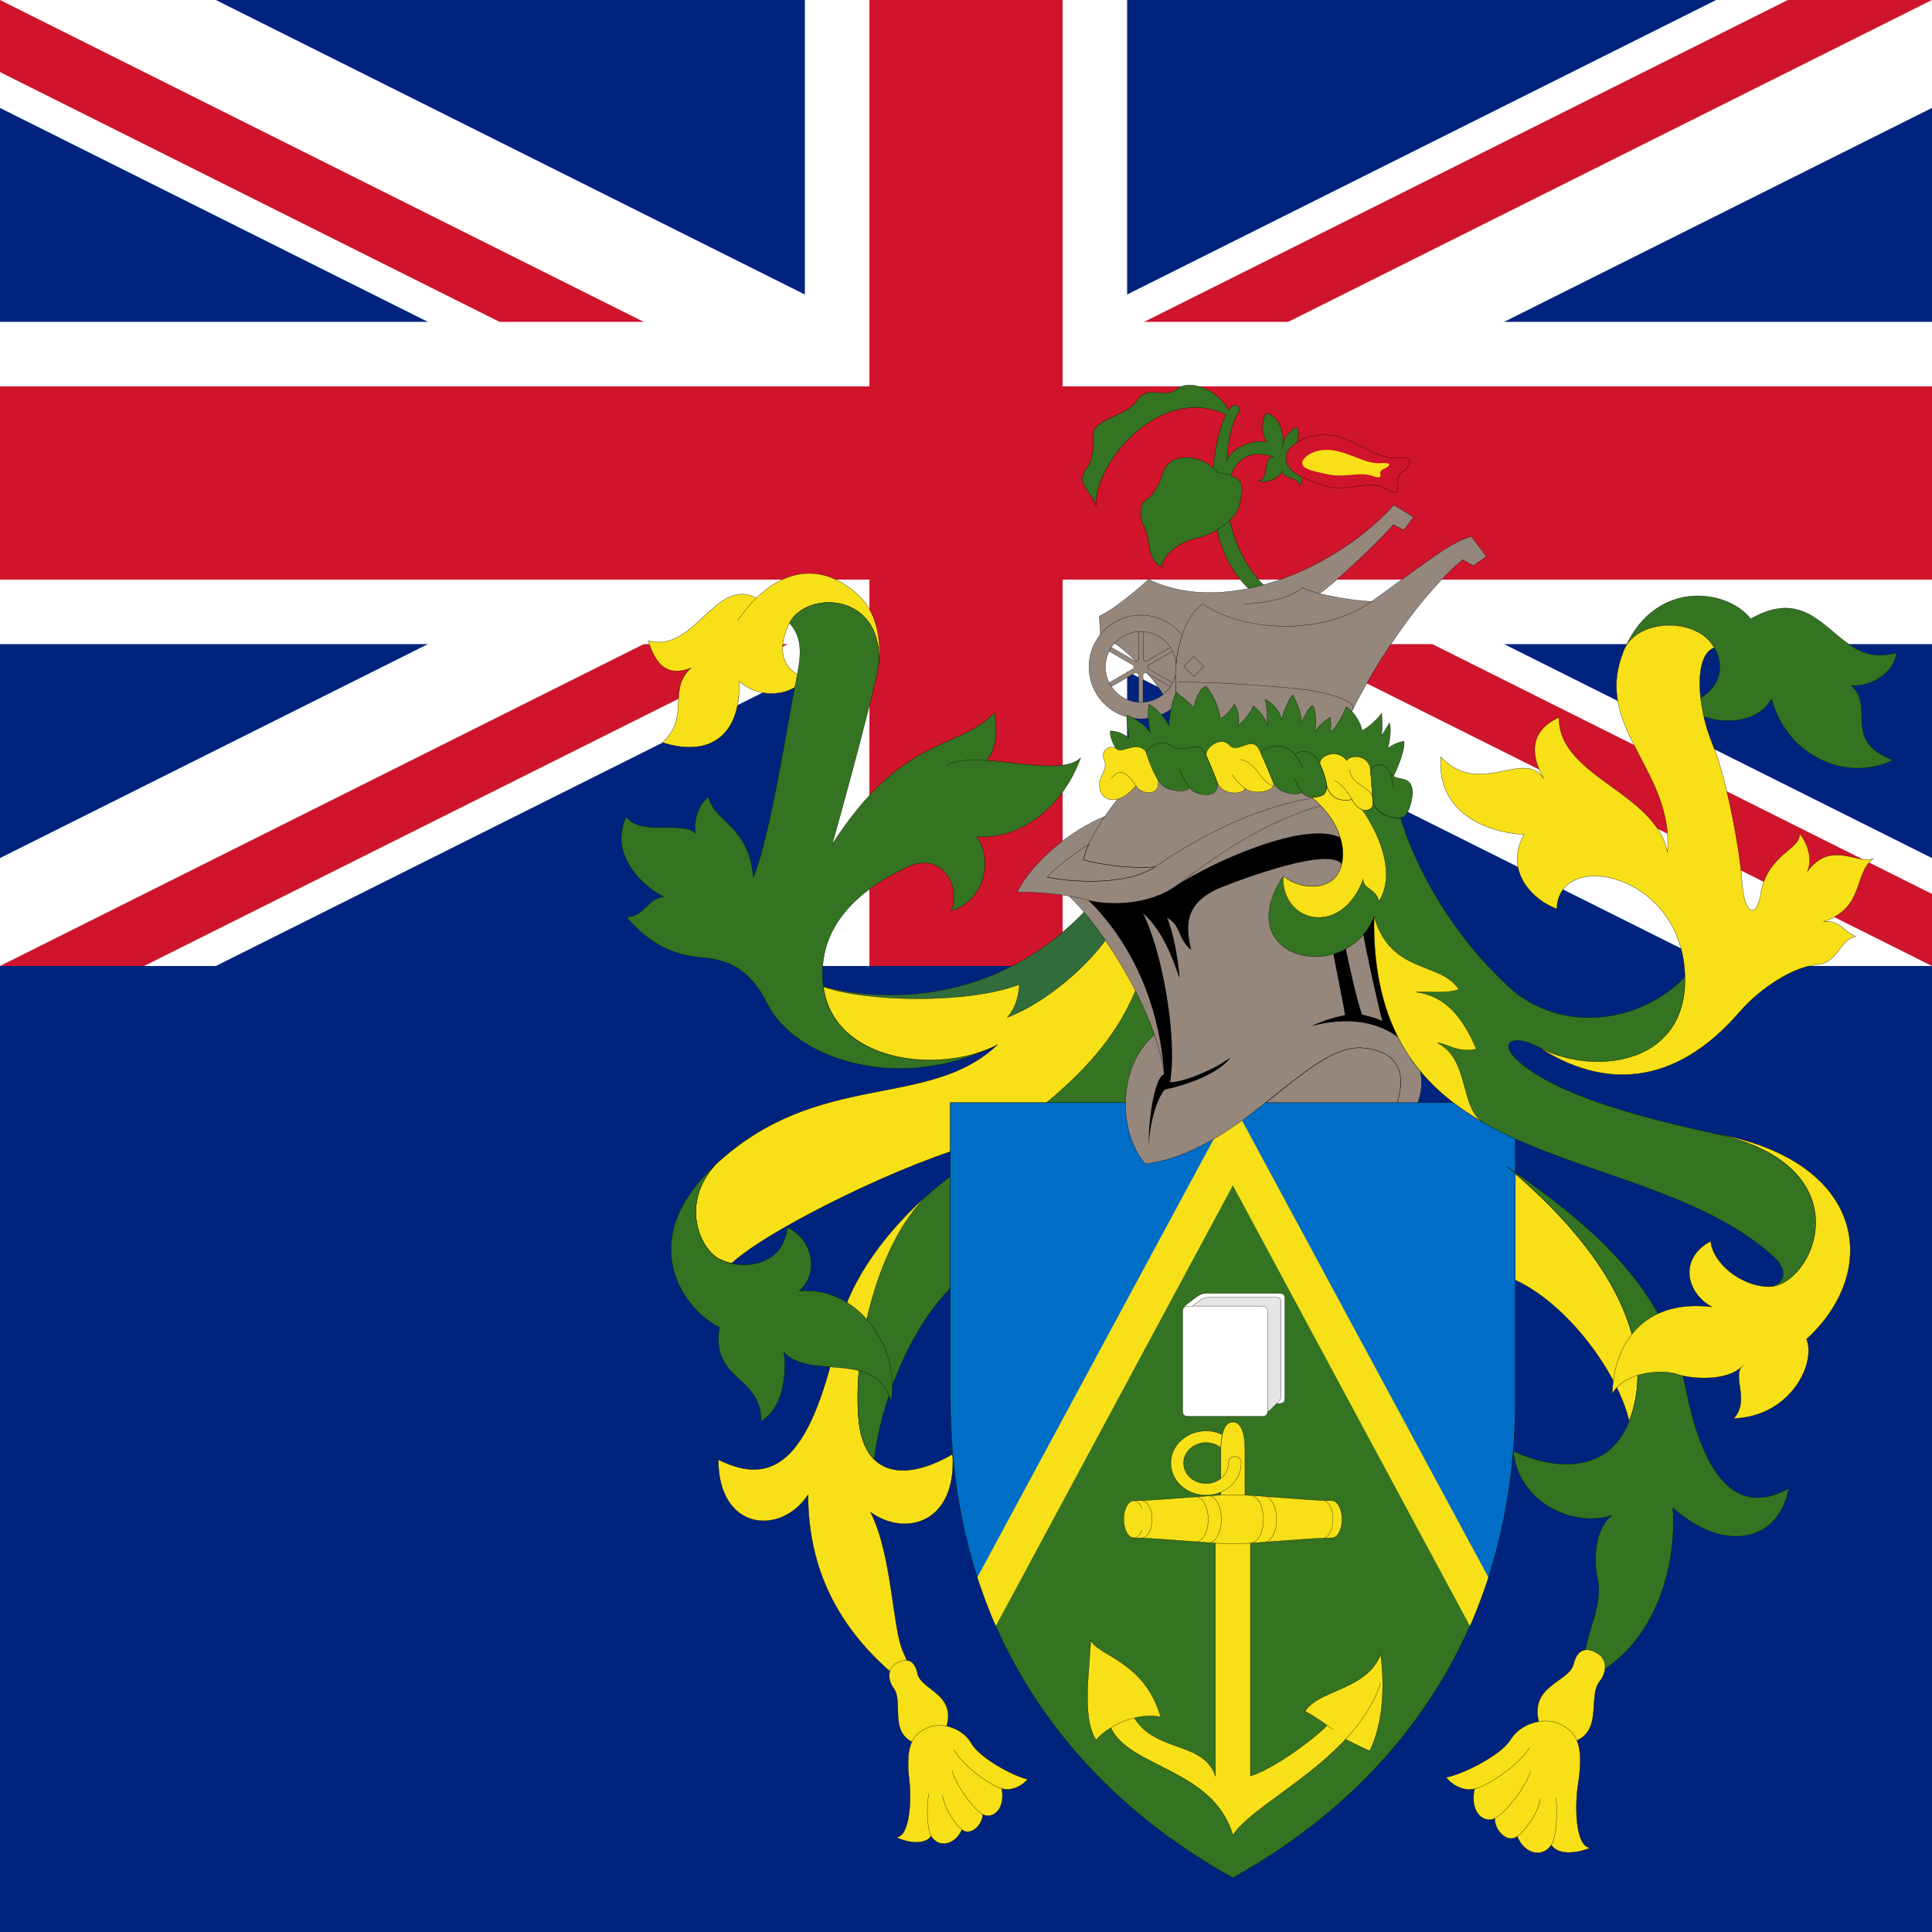 <svg xmlns="http://www.w3.org/2000/svg" height="512" width="512" viewBox="0 0 512 512"><style>.prefix__st2{fill:#fff}.prefix__st3{fill:#cf142b}.prefix__st4,.prefix__st5,.prefix__st7{fill:#f7e017;stroke:#000;stroke-width:.591;stroke-miterlimit:18.923}.prefix__st5,.prefix__st7{fill:#337321}.prefix__st7{fill:none}.prefix__st9{fill:#f7e017}.prefix__st10,.prefix__st12{fill:#fff;stroke:#000;stroke-width:.591;stroke-miterlimit:18.923}.prefix__st12{fill:#96877d}</style><path id="prefix__rect8" fill="#00247d" d="M0 0h512v512H0z"/><defs><path id="prefix__SVGID_3_" d="M0 0h512v256H0z"/></defs><clipPath id="prefix__SVGID_1_"><use href="#prefix__SVGID_3_" overflow="visible"/></clipPath><g clip-path="url(#prefix__SVGID_1_)"><path class="prefix__st2" d="M500.6 278.9L256 156.6 11.4 278.9l-22.8-45.8L198.8 128-11.4 22.9l22.8-45.8L256 99.4 500.6-22.9l22.8 45.8L313.2 128l210.2 105.1z"/><path class="prefix__st3" d="M7.6 271.3L256 147.1V128L0 256zM0 19.1L217.8 128H256L0 0zM473.8 0L256 108.9V128L512 0zM294.2 128H256l256 128 7.6-15.3z"/><path class="prefix__st2" d="M298.7 298.7h-85.4v-128H0V85.3h213.3V0h85.4v85.3h298.6v85.4H298.7z"/><path class="prefix__st3" d="M281.6 298.7h-51.2V153.6H0v-51.2h230.4V0h51.2v102.4h315.7v51.2H281.6z"/></g><g id="prefix__g2791" transform="matrix(.118 0 0 .118 -18.381 -8.684)"><path id="prefix__path2793" class="prefix__st4" d="M2248.8 2748.8c-94.6 80.3-184.8 197.2-206.9 302.9-62.3 297.7-145.1 363.9-272.9 300 0 159.8 140.2 172.1 201.6 78.7 0 150 54.4 280 177 390.9 51.6 46.7 61.5 14.8 36.9-36.9-24.6-51.6-24.6-218.8-73.7-314.7 78.7 56.5 194.2 24.6 184.4-130.3-100.8 59-201 56.7-211.5-83.6-12.3-164.8 52-403.8 165.1-507z"/><path id="prefix__path2795" class="prefix__st4" d="M2129.1 1564.6c6.7-59.1-5.9-119.7-49.1-157.8-83.4-73.4-165.1-49.1-225.8 10-91-49.2-139.3 125.2-242.6 95.7 17.2 56.6 44.3 81.1 95.9 61.5-54.1 49.2 0 108.2-63.9 167.2 115.6 36.9 177-27 172.1-137.7 44.3 39.3 113.1 36.9 150-7.4-61.5-19.7-61.8-73.2-36.9-122.9 36.9-73.7 210.1-70.9 200.3 91.4z"/><path id="prefix__path2797" class="prefix__st5" d="M2395.9 2419.8c-130.3 68.8-368.8 39.3-390.9-130.3-22.1-169.7 142.6-245.9 186.9-268 69-34.5 122.9 27 100.8 98.3 76.2-27 93.4-115.6 56.5-167.2 100.8 7.4 194.2-68.8 233.6-177-35.4 33.7-131.8 10.9-211.1 5.8 24.6-27 24.3-79.5 16.9-106.6-83.6 86.1-204.1 46.7-363.9 295 24.6-86.1 71.3-258.2 98.3-371.3 2.7-11.3 4.8-22.4 6.1-34 9.8-162.3-163.2-165.2-200.1-91.4 40.4 45.6 19.2 98.8 4.7 179.5-17.2 95.9-54.1 317.2-86.1 390.9-9.8-115.6-86.1-122.9-100.8-179.5-22.1 14.7-34.4 54.1-29.5 81.1-27.1-29.5-120.5 7.4-154.9-36.9-36.9 73.8 22.1 147.5 83.6 179.5-35.6 2.5-44.2 45.5-83.6 45.5 52.9 61.5 106.9 86.1 169.6 91 62.7 4.9 109.4 28.3 147.5 104.5 61.6 123.1 295.8 203 516.4 91.1z"/><path id="prefix__path2799" class="prefix__st4" d="M2720.5 2269.8c-73.7 204.1-275.4 349.1-366.4 371.3-154.8 37.7-470.6 190.9-555.3 269.8-13.4-3-25.8-7.8-34.8-14.1-41.8-29.5-76.2-125.4-2.4-206.5 231.1-216.4 479.4-122.9 634.4-270.5-130.3 68.8-368.8 39.3-390.9-130.3 140.2 36.9 393.4 39.3 595-177 27 29.5 105.6 122.9 120.4 157.3z"/><path id="prefix__path2801" class="prefix__st5" d="M2248.8 2748.8c-116.8 99.1-177.4 342.3-165.1 507 3.4 45.8 16.3 76.9 35.8 95.9 8.6-93.4 73.6-334.9 239.6-442.6 140.2-91 359-295 440.1-528.6-14.8-41.8-39.3-71.3-86.1-100.8-80.3 220.4-295.9 326.2-464.3 469.1z"/><path id="prefix__path2803" d="M2645.5 2175.2c-41.8 62.7-136.5 148.8-227.4 183.2 19.7-22.1 25.8-50.4 27-73.8-115.6 44.3-346.7 39.3-440.1 4.9 140.2 36.9 393.4 39.3 595-177 19.7 22.1 36.9 41.8 45.5 62.7z" fill="#316d3a" stroke="#000" stroke-width=".591" stroke-miterlimit="18.923"/><path id="prefix__path2805" class="prefix__st5" d="M1761.6 2690.3c-187.9 175.9-63.9 329.5 9.8 363.9-19.7 122.9 95.9 108.2 93.4 211.4 46.7-27 59-98.3 51.6-154.9 59 63.9 209-7.4 240.9 110.6 19.7-130.3-81.1-260.6-206.5-248.3 51.6-46.7 22.1-122.9-27-142.6-9.8 95.9-118 95.9-159.8 66.4-41.7-29.5-76.2-125.4-2.4-206.5z"/><path id="prefix__path2807" class="prefix__st4" d="M2168.5 3809c-20.5 11.7-19 38.2-6.2 55.3 25.8 34.4-18.2 112.4 65.1 129.1 24.6 4.9 43.5-10.1 52.9-38.1 25.8-77.5-56.5-86.1-63.9-122.9-7.3-36.9-30.7-33.3-47.9-23.4z"/><path id="prefix__path2809" class="prefix__st4" d="M2238.6 3954c-27.6 12.7-51.6 30.7-40.6 119.2 4.5 36.6 2.4 125.4-29.5 126.6 19.7 9.9 61.5 20.3 78.7-2.4 16.6 27.7 54.1 19.7 68.9-14.8 19.7 16 46.7-11.1 46.7-34.4 17.2 11 51.6-4.9 43-57.8 20.9 7.3 47.9-7.4 57.8-20.9-30.7-6.2-108.2-47.9-126.6-81.1-18.5-33.1-66.4-49.1-98.4-34.4z"/><g id="prefix__g2811"><path id="prefix__path2813" class="prefix__st7" d="M1812.6 1467.4c12.4-18.3 26.2-35.6 41.6-50.5"/><path id="prefix__path2815" class="prefix__st7" d="M2280.4 1792.8c21.7-12.4 54.7-13.8 91.3-11.4"/><path id="prefix__path2817" class="prefix__st7" d="M2247.2 4197.5c-8.6-12.3-11.7-63.9-5.5-95.3"/><path id="prefix__path2819" class="prefix__st7" d="M2316 4182.7c-13.5-10.5-39.3-46.1-43.6-77.5"/><path id="prefix__path2821" class="prefix__st7" d="M2362.8 4148.3c-17.2-8-59-62.1-68.3-97.1"/><path id="prefix__path2823" class="prefix__st7" d="M2405.8 4090.5c-20.3-4.3-82.4-44.9-108.2-87.9"/></g><path id="prefix__path2825" class="prefix__st4" d="M3539.2 2692.7c302.4 253.2 322.1 454.9 275.4 572.9-24.6-110.6-150-282.7-280.3-327l4.9-245.9z"/><g id="prefix__g2006"><g id="prefix__g2828"><path id="prefix__path2830" class="prefix__st5" d="M2998.3 2550.1h560.6V3214c0 565.5-314.7 899.9-634.4 1076.9-319.6-177-634.4-511.4-634.4-1076.9v-663.9h393.4c.6 34.4 3.7 86.1 44.3 137.7 92.9-9.2 198-78.7 270.5-137.7z"/><path id="prefix__path2832" d="M3558.9 2550.1V3214c0 170.7-28.7 320.4-77.5 451l-556.8-1021.4L2367.7 3665c-48.9-130.6-77.5-280.3-77.5-451v-663.9h1268.7z" fill="#006ec7" stroke="#000" stroke-width=".591" stroke-miterlimit="18.923"/><path id="prefix__path2711" class="prefix__st9" d="M3498.4 3616c-9.8 30.1-27.7 79-41.5 109.1l-532.3-989.3-532.3 989.3c-13.8-30.1-31.6-79-41.5-109.1l573.8-1064 573.8 1064z"/></g><g id="prefix__g2835"><path id="prefix__path2837" class="prefix__st4" d="M3177.7 3979.8c14.8 7.4 41.9 21 54.2 25.9 29.5-59 34.4-142.6 24.6-216.4-32 81.2-140.2 78.7-169.6 127.8 18.1 9.1 35 21 49.5 31.5-36.9 36.9-123.3 98.9-172.4 113.6v-527.4c0-36.9-12.3-67.6-12.3-98.3v-109c0-24.6-4.9-60.2-27-60.2s-27 35.6-27 60.2v109c0 30.7-12.3 66.4-12.3 98.3v527.4c-27-78.7-132.9-51.8-182.1-130.4 19.2-4.7 39.5-6.1 59.2-2.3-36.9-125.4-137.7-135.2-157.4-172.1 0 51.6-22.1 172.1 12.3 223.8 7.7-9.3 19.3-18.8 33.3-27.3 41.8 91 229.8 91.2 274 241.2 35.4-55.2 163.4-119.2 253-215.3z"/><path id="prefix__path2839" class="prefix__st4" d="M2924.6 3541c41.8 0 174.6-13.6 222.5-13.6 12.5 0 22.6-18.7 22.6-41.7s-10.1-41.7-22.6-41.7c-47.9 0-180.7-13.6-222.5-13.6-41.8 0-174.6 13.6-222.5 13.6-12.5 0-22.6 18.7-22.6 41.7s10.1 41.7 22.6 41.7c47.9 0 180.7 13.6 222.5 13.6z"/><path id="prefix__path2841" class="prefix__st4" d="M2897.6 3324.9c-8.9-7.1-20.5-11.5-33.3-11.5-27.9 0-50.4 20.6-50.4 46s22.6 46 50.4 46c27.8 0 50.4-20.6 50.4-46 0-19.7 28.6-19.7 28.6 0 0 39.8-35.4 72.1-79 72.1s-79-32.3-79-72.1 35.4-72.1 79-72.1c13.1 0 25.4 2.9 36.3 8.1-.9 6.6-3 18.9-3 29.5z"/><path id="prefix__path2843" class="prefix__st4" d="M2702.1 3527.4c12.5 0 22.6-18.7 22.6-41.7s-10.1-41.7-22.6-41.7"/><path id="prefix__path2845" class="prefix__st4" d="M2720.6 3527.4c12.5 0 22.6-18.7 22.6-41.7s-10.1-41.7-22.6-41.7"/><path id="prefix__path2847" class="prefix__st4" d="M2842 3536c15 0 27.2-22.5 27.2-50.3 0-27.8-12.2-50.3-27.2-50.3"/><path id="prefix__path2849" class="prefix__st4" d="M2870.3 3538.2c15.7 0 28.5-23.5 28.5-52.6 0-29-12.8-52.6-28.5-52.6"/><path id="prefix__path2851" class="prefix__st4" d="M2964.6 3538.8c15.9 0 28.8-23.8 28.8-53.2 0-29.4-12.9-53.2-28.8-53.2"/><path id="prefix__path2853" class="prefix__st4" d="M2994.4 3537.2c15.7 0 28.5-23.1 28.5-51.5s-12.7-51.5-28.5-51.5"/><path id="prefix__path2855" class="prefix__st4" d="M3126.5 3528.2c12.7 0 23.1-19.1 23.1-42.5s-10.4-42.5-23.1-42.5"/><path id="prefix__path2857" class="prefix__st4" d="M2650.5 3953.8c15.2-9.3 33.3-17.3 52.6-22"/><path id="prefix__path2859" class="prefix__st4" d="M3150.8 3959c-4.5-3.2-9.3-6.6-14.4-10.4"/><path id="prefix__path2861" class="prefix__st4" d="M3177.7 3979.8c34.4-37 63.1-78.7 78.8-126.5"/></g><g id="prefix__g2863"><path id="prefix__path2865" class="prefix__st10" d="M2812 3019.4c0-12 9.9-17.1 21.3-25.8 13.8-10.4 19.4-15.4 32-15.4h161.4c12 0 14.7 3.1 14.7 14.1v219.4c0 11.1-2.8 14.1-14.7 14.1H2812v-208.7"/><path id="prefix__path2867" d="M2986.7 3245c21.2 0 17.4-.5 32.3-15.4 15.5-15.5 14.1-14.1 14.1-28.4v-200.6c0-10.3-2.6-13.2-13.7-13.2H2870c-11.7 0-16.8 4.6-29.6 14.4-10.6 8.1-19.6 12.9-19.6 24.1V3245h165.9z" fill="#e5e5e5" stroke="#000" stroke-width=".591" stroke-miterlimit="18.923"/><path id="prefix__path2869" class="prefix__st10" d="M3002.6 3240.4c0 11.1-2.8 14.1-14.8 14.1h-161.3c-12 0-14.6-3.1-14.6-14.1V3021c0-11.1 2.6-14.1 14.6-14.1h161.3c12 0 14.8 3.1 14.8 14.1v219.4z"/></g></g><g id="prefix__g2871"><path id="prefix__path2875" class="prefix__st12" d="M3315.4 2421.5c31.4 35 41.8 82.3 24.7 128.4h-46.7c19.7-59 7.4-115.3-76.2-122.7-125-11-270.4 231.1-489.3 260.6-63.9-76.2-60.5-221.4 20.6-290.3-41.9-120.9-130.5-253.9-191.8-311.5-40.1-6.5-86.5-9.8-116.5-8 32-68.8 123.1-141.3 196.8-170.8 11.9-17.5 24.8-34.2 36.8-49.2 7.4-94.7 457.3-50.4 553.2 8.6 0 105.7 41.7 459.1 88.4 554.9z"/><g id="prefix__g2877"><path id="prefix__path2879" d="M2770.1 2486.1c-10.7-163.9-76.9-298.9-170.1-390.8 44.2 12.3 135.2 12.3 196.7-32 81.1-54.1 292.6-148.8 370-108.2 6.2 13.5 9.8 44.3 4.9 63.9-18.4-49.2-222.5 27-280.3 50.4-55.3 25.8-79.9 60.2-60.3 137.7-32-27-20.9-52.9-54.1-72.5 13.5 32 24.6 89.7 28.3 136.5-12.3-33.2-34.4-104.5-82.4-146.3 41.8 81.1 78.1 276 60.9 379.3 33.2 0 106.3-32.6 135.8-55.9-25.8 36.9-100.2 62.7-148.1 72.5-21.5 25.8-36.3 92.2-35 129.1-3.6-45.6 10.7-156.4 33.7-163.7z"/><path id="prefix__path2881" d="M3315.4 2421.5c-40.7-45.3-116.7-69.8-213.9-43.5 14.8-7.4 46.7-19.7 75-24.6-3.7-25.8-27-136.5-30.7-163.5l27.1-11.1c13.5 66.4 30.7 142.6 41.8 173.3 8.6 2.5 28.3 6.1 45.5 14.7-7.4-25.8-49.2-211.4-47.9-231.1l36.9-19.7c14.7 101 38 247.3 66.2 305.5z"/></g><g id="prefix__g2985"><path id="prefix__path2873" class="prefix__st12" d="M3293.4 2549.9c19.7-59 7.4-115.3-76.2-122.7-64.8-5.7-135.1 57.3-218.3 122.7h294.5z"/><path id="prefix__path2883" class="prefix__st12" d="M2750 2020.3c-36.9 4.9-119.2-2.5-161.1-16 2.4-11.1 6.7-22.6 12.2-34.8-25.8 17.2-74.9 50.7-93.4 74.1 59.1 12.3 180.9 18.5 242.3-23.3z"/></g><path id="prefix__path2885" class="prefix__st7" d="M2748.5 2397.6c13.6 39.2 22.4 77.1 23.6 110.8"/><path id="prefix__path2887" class="prefix__st7" d="M2637 1907.3c-22.3 32.6-41.7 67.4-48.1 97 41.8 13.5 124.2 20.9 161.1 16"/><path id="prefix__path2889" class="prefix__st7" d="M2556.7 2086.1c15.9 2.6 30.8 5.7 43.4 9.2 44.2 12.3 135.2 12.3 196.7-32s228.7-181.9 418-196.7"/><path id="prefix__path2891" class="prefix__st7" d="M2507.8 2043.6c59 12.3 180.8 18.4 242.2-23.4 142.6-97.1 280.3-153.7 418-161"/></g><path id="prefix__path2893" class="prefix__st5" d="M3539.2 2692.7c206.5 142.6 359 280.3 403.2 501.6 44.3 221.3 127.9 280.3 231.1 221.3-24.6 127.9-152.5 142.6-260.6 44.3 9.8 147.5-49.2 324.6-201.6 388.5-9.8-88.5 48.7-158.6 32-231.1-7.4-32-9.8-105.7 32-140.1-81.1 27-209-24.6-221.3-145.1 93.4 44.3 213.9 51.6 260.6-66.4 46.7-118.1 27.1-319.7-275.4-573z"/><path id="prefix__path2895" class="prefix__st5" d="M3799.9 1542.1c63.9-167.2 231.1-150 287.7-78.7 164.7-93.4 186.9 118 327 76.2-2.4 39.3-49.2 76.2-100.8 73.8 54.1 49.2-22.1 122.9 93.4 167.2-98.3 49.2-236-2.5-272.9-137.7-32 63.9-147.5 63.9-194.2 12.3 100.8-27 93.4-120.5 36.9-157.4-57.1-37.1-157.5-22.1-177.1 44.3z"/><path id="prefix__path2897" class="prefix__st5" d="M3301.1 1910.3c45.9 148 140.8 285.5 243.1 379.3 118 108.2 296.3 81.1 395.8-22.1 2.4 205.9-210.8 221.9-329.5 157.4-52.3-28.4-94.6-13.5-44.2 32 76.2 68.8 243 120 440.1 162.3 344.2 73.8 221.3 346.7 120.5 344.2 28.9-.6 52.6-30.9 11.1-68.2-298.7-268.6-906-162.9-896.2-762.8-63.9 157.4-327 95.9-204.1-91 39.3 32 108.2 34.4 127.9-14.8 15.3-38.3 5.3-104.8-63.6-162 11.3-.9 35.6 0 33.1-28.2 3.1 16.6 18.1 41.2 56.9 32.9 11.1 17.5 22.7 29 38.4 22.7 3.1-1.2 12.3-5.8 8.6-23.4 3 32.4 41.8 44.1 62.1 41.7z"/><path id="prefix__path2899" class="prefix__st4" d="M3610.5 2424.7c142.6 93.4 303.8 93.4 452.4-78.7 46.7-54.1 120.5-100.8 172.1-105.7 51.6-4.9 49.2-54.1 88.5-63.9-24.6-7.4-34.4-36.9-71.3-33.2 92.2-32 65.1-105.7 110.6-141.4-36.9 13.5-94.7-41.8-147.5 28.3 13.5-32-4.9-70.1-18.4-84.8 4.9 36.9-72.6 44.3-87.3 137.7-8.3 52.4-36.9 49.2-41.8-32-3.6-59.4-32-223.7-66.4-307.3-34.4-83.6-42.3-198.4 4.4-215.6-7-11.9-16.9-22.4-29-30.3-57-37.1-157.4-22.1-177 44.3-63.9 167.2 115.6 263.1 100.8 445-27-135.2-245.9-169.6-243.4-302.4-71.3 32-61.5 91-34.4 137.7-44.3-68.8-145.1 44.3-231.1-49.2-9.8 122.9 98.4 169.7 186.9 174.6-44.3 78.7 14.8 145.1 73.7 167.2 2.5-137.7 284.8-81.2 287.7 154.9 2.5 201.6-213.9 218.8-329.5 154.8z"/><path id="prefix__path2901" class="prefix__st4" d="M4006.4 2619c344.2 73.8 221.3 346.7 120.5 344.2-64.2-1.6-125.4-55.3-129.1-102-73.7 39.3-54.1 116.8 2.5 147.5-154.9-18.4-220.1 83.6-223.8 195.5 28.3-51.6 114.3-55.3 146.3-44.3 32 11.1 114.3 17.2 147.5-19.7-27.1 23.4 17.2 77.4-20.9 119.2 129.1-4.9 185.6-125.4 163.5-178.3 167.2-152.3 135.3-400.7-206.5-462.1z"/><path id="prefix__path2903" class="prefix__st4" d="M3744.3 3787.2c22.4 14 19.6 43.4 4.4 62-30.3 37.3 15.4 126.3-78.4 141.3-27.7 4.4-48.2-13.2-57.3-44.9-25.4-87.6 66.9-93.6 76.7-134.4 9.9-40.9 35.8-35.8 54.6-24z"/><path id="prefix__path2905" class="prefix__st4" d="M3659.8 3946c30.2 15.4 56.3 36.5 40.1 134.9-6.7 40.7-8.2 139.8 27.4 142.6-22.4 10.1-69.5 19.9-87.7-6.2-19.7 30.1-61.2 19.6-76.2-19.5-22.7 17-51.6-14.4-50.6-40.5-19.7 11.6-57.4-7.7-45.5-66.4-23.6 7.3-53.2-10.3-63.6-25.8 34.6-5.5 122.8-48.8 144.9-85 21.9-36.2 76.1-51.9 111.2-34.1z"/><g id="prefix__g2907"><path id="prefix__path2909" class="prefix__st7" d="M3639.6 4217.4c10.1-13.4 15.8-70.8 10.4-106.1"/><path id="prefix__path2911" class="prefix__st7" d="M3563.4 4197.9c15.6-11.1 45.9-49.7 52.1-84.5"/><path id="prefix__path2913" class="prefix__st7" d="M3512.7 4157.4c19.5-8.1 68.6-66.7 80.4-105.4"/><path id="prefix__path2915" class="prefix__st7" d="M3467.2 4091.1c22.8-3.9 93.9-46.5 124.6-93.4"/></g><path id="prefix__path2917" class="prefix__st4" d="M3241.7 2132.2c-4.1 252 100.6 379.5 245.7 462.5-53.9-32.3-30.6-142.9-103.1-178.6 17.2-1.2 44.3 23.4 87.3 13.5-20.9-46.7-55.4-118-135.3-127.9 20.9-2.5 66.4 4.9 95.9-6.1-41.7-63.9-152.4-33.1-190.5-163.4z"/><path id="prefix__path2919" class="prefix__st4" d="M3215.6 1892.5c-8.8-2.9-16.4-11.8-23.7-23.4-38.7 8.3-53.8-16.3-56.9-32.9 2.5 28.3-22 27.2-33.3 28.1 69.2 57.2 79.1 123.8 63.8 162.1-19.7 49.2-88.5 46.7-127.9 14.8-4.9 104.5 130.3 138.9 179.5 7.4 0 22.1 28.3 19.7 35.7 49.2 35.1-56.6 8.6-137.8-37.2-205.3z"/><g id="prefix__g2921"><path id="prefix__path2923" class="prefix__st5" d="M2999.6 1393.3c-61.5-56.5-89.8-151.2-87.3-205.3 2.5-54.1 24.6-113.1 103.3-88.5-24.6 0-7.4 49.2-33.2 54.1 20.9 7.4 49.2-9.8 52.9-20.9 4.9 17.2 36.9 12.3 39.3 32 12.3-9.8-1.2-57.8-19.7-67.6 13.5-7.4 20.9-45.5 14.7-63.9-12.3 2.5-30.7 19.7-34.4 44.3 6.2-19.7-1.2-68.8-35.6-76.2-9.9 13.5-12.3 46.7 1.2 65.2-32-7.4-78.7 13.5-89.8 40.6 2.5-32.6 7-79 27.1-108.2 6.7-9.8-9.9-27-22.8-3.7-24-46.7-87.9-71.3-116.2-47.9s-66.4-11.1-89.7 25.8c-23.4 36.9-102.5 40.8-98.4 79.9 2.4 23.4-3.2 59.4-14.8 72.5-28.3 32 13.5 55.3 20.9 83.6-4.9-93.4 143.8-275.4 292.6-204.1-13.5 23.4-25.4 70-29.5 126.6-6.1 83.6 6.2 201.6 87.3 270.5l32.1-8.8z"/><path id="prefix__path2925" d="M3043.8 1100.7c-.8-22.1 37.5-50.9 89.1-50.4 62.1.6 110 57.2 159.8 51.6 49.8-5.5 25.2 22.1 14.8 29.5-10.5 7.4-16.6 18.4-12.9 32 3.7 13.5-2.7 22.4-22.7 9.8-44.3-27.7-88.5 11.1-146.9-10.5-50.7-18.5-80-28.8-81.2-62z" fill="#cf142b" stroke="#000" stroke-width=".591" stroke-miterlimit="18.923"/><path id="prefix__path2927" class="prefix__st12" d="M2790.6 1681c-24.6-77.5-118-162.3-163.5-181.9l-2.4-41.8c24.6-9.8 83.6-56.5 110.6-82.4 184.4 88.5 435.2-36.9 550.8-167.2l44.3 27-22.1 29.5-23.4-12.3c-28.3 34.4-133.9 133.8-165.8 154.7 43 10.9 101.7 18.4 117.9 17.5 103.3-73.8 184.4-140.1 223.7-145.1l33.2 44.3-29.5 20.9-23.4-13.5c-110.6 91-236 290.1-285.2 422.9-68.9-14.8-314.8-5-365.2-72.6z"/><path id="prefix__path2929" class="prefix__st7" d="M3119 1406.6c-15.9-4-29.6-8.6-38.3-13.3-19.7 18.4-68.9 34.4-131.6 36.9"/><path id="prefix__path2931" class="prefix__st7" d="M2800.4 1653.9c-16.6-91.6 9.8-193 56.5-223.7 102 67.6 276.6 67.6 379.9-6.1"/><path id="prefix__path2933" class="prefix__st7" d="M2800.4 1606c78.7-2.5 249.6 11.1 291.4 17.2 41.8 6.1 111.9 23.4 102 44.3"/><path id="prefix__path2935" class="prefix__st7" d="M2836.8 1592.9l22.6-22.6-22.6-22.6-22.6 22.6 22.6 22.6z"/><path id="prefix__path2937" class="prefix__st5" d="M2890.2 1135.1c-28.3-39.3-106.2-51.8-122.9 1.2-7.4 23.4-18.4 47.9-36.9 59-18.4 11.1-14.1 44.6-6.1 59 19.7 35.7 2.4 70.1 40.6 93.4 0-28.3 41.8-57.8 77.5-65.2 35.6-7.4 89.7-39.3 97.1-75 7.2-35.5 19.5-65-49.3-72.4z"/><path id="prefix__path2939" class="prefix__st12" d="M2713.1 1489.2h9.8l.2 67.2c2 .7 4.2 1.6 5.8 3.1l57.9-33.4 4.9 8.5-58.2 33.8c.4 2.1.7 4.5.2 6.6l57.9 33.5-4.9 8.5-58.3-33.5c-1.6 1.4-3.5 2.8-5.6 3.5v66.9h-9.8l-.1-67.2c-2-.7-4.3-1.6-5.9-3.1l-57.9 33.4-4.9-8.5 58.1-33.8c-.4-2.1-.7-4.5-.2-6.6l-57.9-33.5 4.9-8.5 58.3 33.5c1.6-1.4 3.5-2.8 5.6-3.5l.1-66.9z"/><path id="prefix__path2941" class="prefix__st12" d="M2800.7 1653.6c-21.1 21.3-50.4 34.4-82.7 34.4-64.3 0-116.5-52.2-116.5-116.5S2653.7 1455 2718 1455c37.8 0 71.4 18 92.7 45.9-6 14.6-13 47.5-13.5 62.4-4.1-40.1-38-71.5-79.2-71.5-44 0-79.6 35.6-79.6 79.6 0 44 35.6 79.6 79.6 79.6 36.8 0 68.6-25.7 77.7-59.6 0 14.7.4 49.9 5 62.2z"/><path id="prefix__path2943" class="prefix__st5" d="M2668.8 1764.6c-7.3-8.6-20.9-32-19.7-49.2 11-1.2 32 6.1 41.8 16-1.2-12.3-6.1-39.3-3.7-51.6 13.5 4.9 41.8 20.9 51.6 39.3-2.4-12.3-7.4-44.3-2.4-63.9 14.8 8.6 39.3 32 44.3 47.9 1.2-24.6 9.8-65.2 17.2-75 11.1 11.1 28.3 20.9 39.3 35.7 2.4-19.7 12.3-43 27-49.2 11.1 12.3 28.3 40.6 32 72.5 11.1-3.7 25.8-22.1 32-32 6.2 9.8 12.3 27 8.6 47.9 13.5-12.3 29.5-29.5 33.2-44.3 9.8 7.4 28.3 25.8 33.2 45.5-2.4-16-1.2-44.3-6.2-60.2 18.5 9.8 33.2 27 36.9 45.5 4.9-17.2 16-47.9 25.8-55.3 9.8 19.7 19.7 43 18.5 62.7 6.1-12.3 16-34.4 25.8-39.3 8.6 13.5 7.4 43 4.9 59 8.6-12.3 24.6-27 34.4-32 1.2 7.4 2.4 22.1 0 33.2 11.1-6.1 29.5-39.3 35.6-56.5 17.2 8.6 34.4 38.1 35.7 52.9 12.3-4.9 36.9-27 44.2-39.3 0 8.6 3.7 32-1.2 50.4 7.4-7.4 14.8-22.1 18.5-28.3 4.9 12.3 1.2 41.8-3.7 57.8 11.1-9.8 27.1-16 36.9-16 1.2 20.9-13.5 57.8-27.1 84.8-117.9-33.2-365-45.5-613.4-59z"/><path id="prefix__path2945" class="prefix__st9" d="M3080.4 1113.3c-.6-9.1 19.7-29.6 55.8-29.4 43.4.3 83.5 32.1 118.4 29.9 34.9-2.3 17.7 9.1 10.4 12.1-7.3 3-11.6 7.5-9.1 13.1 2.6 5.5-1.9 9.2-15.9 4-31-11.3-62 4.5-102.8-4.3-35.5-7.6-55.9-11.8-56.8-25.4z"/></g><g id="prefix__g2947"><g id="prefix__g2949"><path id="prefix__path2951" class="prefix__st4" d="M2707 1838.3c-36.9 44.3-73.7 36.9-81.1 8.6-7.4-28.3 19.7-41.8 9.8-66.4-9.8-24.6 16-35.7 28.3-24.6 12.3 11.1 51.6-24.6 68.9 12.3 17.2 36.9 30.7 62.7 20.9 77.4-10 14.9-39.5 7.5-46.8-7.3z"/><path id="prefix__path2953" class="prefix__st4" d="M2865.5 1771.9c-6.9-16.2 31.4-47.3 51-25.2 19.7 22.1 50.4-24 67.6 11.1 17.2 35 22.7 53.5 31.4 73.1 8.6 19.7-46.7 30.1-64 12.9 2.5 11.7-47.8 20.8-61.4-12.3-7.3-17.7-15.3-38-24.6-59.6z"/><path id="prefix__path2955" class="prefix__st4" d="M3121.3 1792.2c-9.2-17.2 35.7-41.8 59-10.4 6.2-12.9 50.4-15.4 53.5 22.1 3.1 37.5 4.3 59.6 5.5 74.4 1.2 14.8-27 28.3-47.3-9.2-36.3 7.4-52.8-12.9-57.1-34.4-4.4-21.6-8.7-32-13.6-42.5z"/></g><g id="prefix__g2957"><path id="prefix__path2959" class="prefix__st5" d="M2730.9 1767.6c-5.5-12.3 31.3-36.9 56.5-18.4 25.2 18.4 60.1-15.9 75 17.2 30.1 67 32 71.9 22.7 84.8-9.2 12.9-48.6 8-58.4-9.8-1.9 12.3-35.8 10.3-53.5.6-20.1-11-34.3-52.2-42.3-74.4z"/><path id="prefix__path2961" class="prefix__st5" d="M2989.7 1770.7c-8.6-19.1 49.2-35.7 74.4-2.5 12.9-11.7 41.2-12.3 57.2 24s18.4 56.6 6.7 65.8c-8.2 6.5-38.1 11.7-47.9-4.9-13.5 8.6-55.3 1.2-64.5-22.1-9.3-23.4-17.3-43.7-25.9-60.3z"/><path id="prefix__path2963" class="prefix__st5" d="M3234.3 1807c-1.2-17.2 30.1-25.2 41.8 0 11.7 25.2 49 2.5 52.2 44.3.6 8-4.3 38.7-16 53.5-11.7 14.8-68.9 0-72.5-31.3-3.6-31.5-4.8-49.3-5.5-66.5z"/></g><g id="prefix__g2965"><path id="prefix__path2967" class="prefix__st7" d="M2707 1838.3c-13.5-18.4-32-47.9-55.3-16"/><path id="prefix__path2969" class="prefix__st7" d="M2826.8 1841.4c-8-10.4-18.4-27.7-22.1-41.2"/><path id="prefix__path2971" class="prefix__st7" d="M2951.6 1843.9c-8.6-6.1-21.5-18.4-28.3-31.3"/><path id="prefix__path2973" class="prefix__st7" d="M2940.5 1779.3c21.5 2.5 36.3 22.7 43 32 6.8 9.2 20.9 25.8 32 27.7"/><path id="prefix__path2975" class="prefix__st7" d="M3080.1 1853.1c-7.4-11.7-14.8-22.1-16.6-30.7"/><path id="prefix__path2977" class="prefix__st7" d="M3064.1 1768.3c7.4 10.4 12.9 19.1 17.2 28.9"/><path id="prefix__path2979" class="prefix__st7" d="M3191.9 1869.1c-9.8-18.4-25.2-36.3-38.1-42.4"/><path id="prefix__path2981" class="prefix__st7" d="M3187 1801.5c1.2 36.3 49.8 38.7 51.6 64.5"/><path id="prefix__path2983" class="prefix__st7" d="M3276.2 1807c4.9 9.2 6.7 18.4 7.4 33.8"/></g></g></g></svg>
